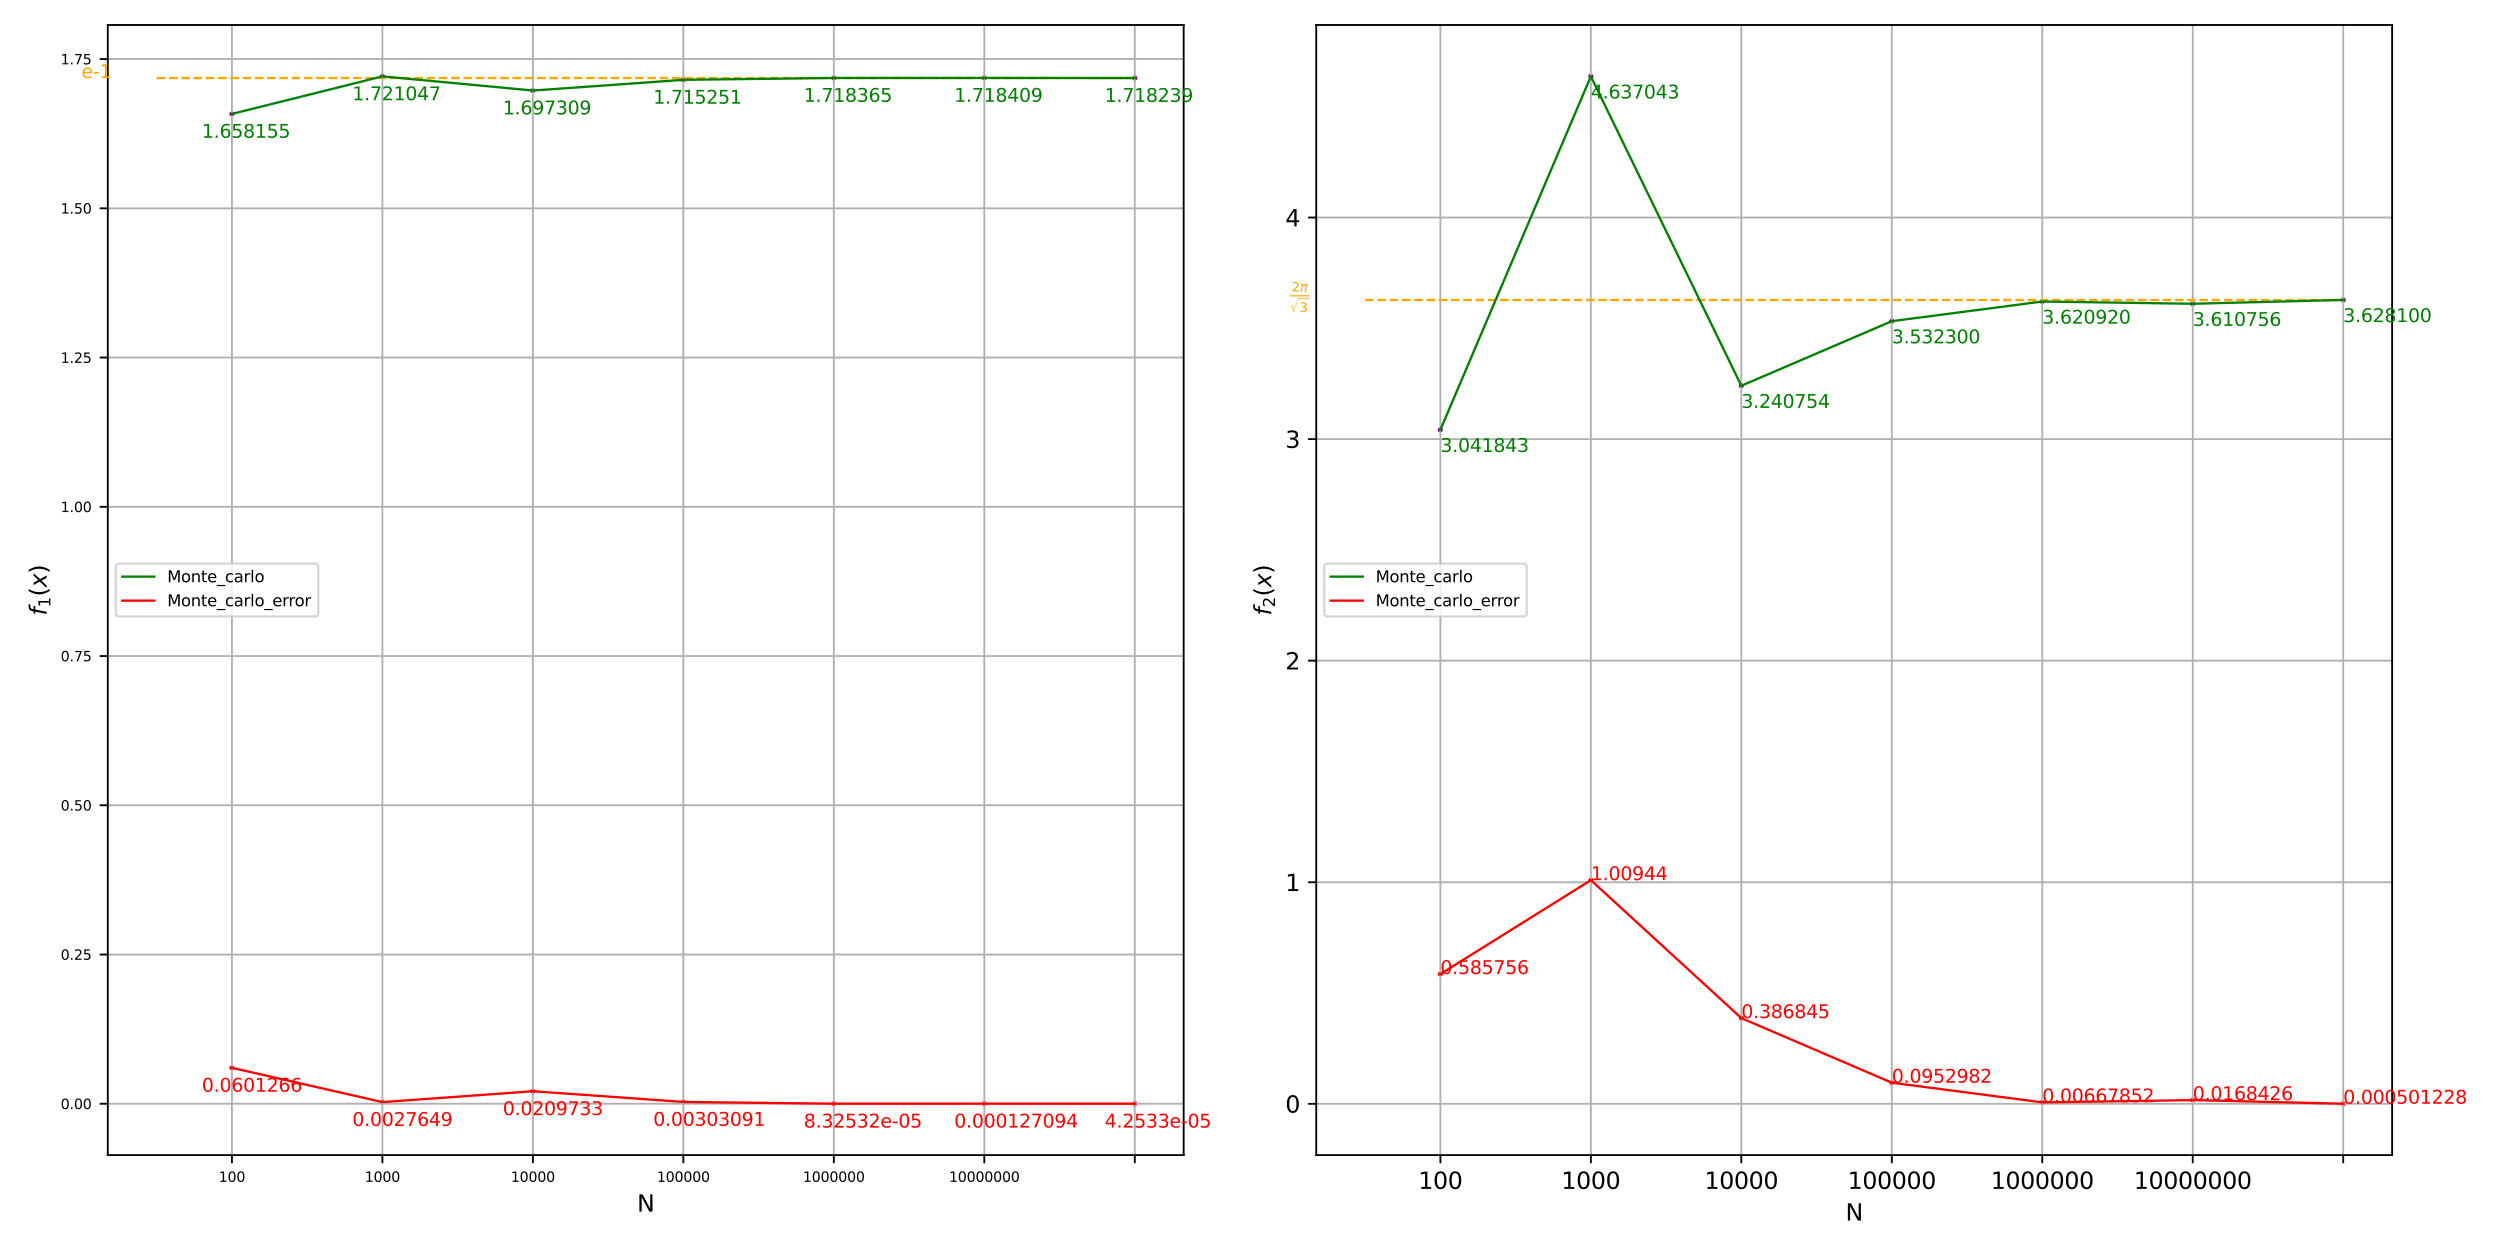 <svg xmlns="http://www.w3.org/2000/svg" xmlns:xlink="http://www.w3.org/1999/xlink" width="1440" height="720" version="1.1" viewBox="0 0 1080 540"><defs><style type="text/css">*{stroke-linecap:butt;stroke-linejoin:round}</style></defs><g id="figure_1"><g id="patch_1"><path d="M 0 540 L 1080 540 L 1080 0 L 0 0 z" style="fill:#fff"/></g><g id="axes_1"><g id="patch_2"><path d="M 46.568 499 L 511.344 499 L 511.344 10.8 L 46.568 10.8 z" style="fill:#fff"/></g><g id="PathCollection_1"><defs><path id="me168f118de" d="M 0 0.612 C 0.162 0.612 0.318 0.548 0.433 0.433 C 0.548 0.318 0.612 0.162 0.612 0 C 0.612 -0.162 0.548 -0.318 0.433 -0.433 C 0.318 -0.548 0.162 -0.612 0 -0.612 C -0.162 -0.612 -0.318 -0.548 -0.433 -0.433 C -0.548 -0.318 -0.612 -0.162 -0.612 0 C -0.612 0.162 -0.548 0.318 -0.433 0.433 C -0.318 0.548 -0.162 0.612 0 0.612 z" style="stroke:purple"/></defs><g clip-path="url(#pc56e3d706f)"><use style="fill:purple;stroke:purple" x="100.196" y="49.21" xlink:href="#me168f118de"/><use style="fill:purple;stroke:purple" x="165.2" y="32.991" xlink:href="#me168f118de"/><use style="fill:purple;stroke:purple" x="230.203" y="39.113" xlink:href="#me168f118de"/><use style="fill:purple;stroke:purple" x="295.207" y="34.486" xlink:href="#me168f118de"/><use style="fill:purple;stroke:purple" x="360.211" y="33.682" xlink:href="#me168f118de"/><use style="fill:purple;stroke:purple" x="425.215" y="33.671" xlink:href="#me168f118de"/><use style="fill:purple;stroke:purple" x="490.218" y="33.715" xlink:href="#me168f118de"/></g></g><g id="PathCollection_2"><defs><path id="m1be2f13d35" d="M 0 0.612 C 0.162 0.612 0.318 0.548 0.433 0.433 C 0.548 0.318 0.612 0.162 0.612 0 C 0.612 -0.162 0.548 -0.318 0.433 -0.433 C 0.318 -0.548 0.162 -0.612 0 -0.612 C -0.162 -0.612 -0.318 -0.548 -0.433 -0.433 C -0.548 -0.318 -0.612 -0.162 -0.612 0 C -0.612 0.162 -0.548 0.318 -0.433 0.433 C -0.318 0.548 -0.162 0.612 0 0.612 z" style="stroke:red"/></defs><g clip-path="url(#pc56e3d706f)"><use style="fill:red;stroke:red" x="100.196" y="461.314" xlink:href="#m1be2f13d35"/><use style="fill:red;stroke:red" x="165.2" y="476.107" xlink:href="#m1be2f13d35"/><use style="fill:red;stroke:red" x="230.203" y="471.411" xlink:href="#m1be2f13d35"/><use style="fill:red;stroke:red" x="295.207" y="476.038" xlink:href="#m1be2f13d35"/><use style="fill:red;stroke:red" x="360.211" y="476.799" xlink:href="#m1be2f13d35"/><use style="fill:red;stroke:red" x="425.215" y="476.787" xlink:href="#m1be2f13d35"/><use style="fill:red;stroke:red" x="490.218" y="476.809" xlink:href="#m1be2f13d35"/></g></g><g id="matplotlib.axis_1"><g id="xtick_1"><g id="line2d_1"><path d="M 100.196 499 L 100.196 10.8" clip-path="url(#pc56e3d706f)" style="fill:none;stroke:#b0b0b0;stroke-linecap:square;stroke-width:.8"/></g><g id="line2d_2"><defs><path id="m45763a3b60" d="M 0 0 L 0 3.5" style="stroke:#000;stroke-width:.8"/></defs><g><use style="stroke:#000;stroke-width:.8" x="100.196" y="499" xlink:href="#m45763a3b60"/></g></g><g id="text_1"><g transform="translate(94.47 510.559)scale(0.06 -0.06)"><defs><path id="DejaVuSans-31" d="M 794 531 L 1825 531 L 1825 4091 L 703 3866 L 703 4441 L 1819 4666 L 2450 4666 L 2450 531 L 3481 531 L 3481 0 L 794 0 L 794 531 z" transform="scale(0.016)"/><path id="DejaVuSans-30" d="M 2034 4250 Q 1547 4250 1301 3770 Q 1056 3291 1056 2328 Q 1056 1369 1301 889 Q 1547 409 2034 409 Q 2525 409 2770 889 Q 3016 1369 3016 2328 Q 3016 3291 2770 3770 Q 2525 4250 2034 4250 z M 2034 4750 Q 2819 4750 3233 4129 Q 3647 3509 3647 2328 Q 3647 1150 3233 529 Q 2819 -91 2034 -91 Q 1250 -91 836 529 Q 422 1150 422 2328 Q 422 3509 836 4129 Q 1250 4750 2034 4750 z" transform="scale(0.016)"/></defs><use xlink:href="#DejaVuSans-31"/><use x="63.623" xlink:href="#DejaVuSans-30"/><use x="127.246" xlink:href="#DejaVuSans-30"/></g></g></g><g id="xtick_2"><g id="line2d_3"><path d="M 165.2 499 L 165.2 10.8" clip-path="url(#pc56e3d706f)" style="fill:none;stroke:#b0b0b0;stroke-linecap:square;stroke-width:.8"/></g><g id="line2d_4"><g><use style="stroke:#000;stroke-width:.8" x="165.2" y="499" xlink:href="#m45763a3b60"/></g></g><g id="text_2"><g transform="translate(157.565 510.559)scale(0.06 -0.06)"><use xlink:href="#DejaVuSans-31"/><use x="63.623" xlink:href="#DejaVuSans-30"/><use x="127.246" xlink:href="#DejaVuSans-30"/><use x="190.869" xlink:href="#DejaVuSans-30"/></g></g></g><g id="xtick_3"><g id="line2d_5"><path d="M 230.203 499 L 230.203 10.8" clip-path="url(#pc56e3d706f)" style="fill:none;stroke:#b0b0b0;stroke-linecap:square;stroke-width:.8"/></g><g id="line2d_6"><g><use style="stroke:#000;stroke-width:.8" x="230.203" y="499" xlink:href="#m45763a3b60"/></g></g><g id="text_3"><g transform="translate(220.66 510.559)scale(0.06 -0.06)"><use xlink:href="#DejaVuSans-31"/><use x="63.623" xlink:href="#DejaVuSans-30"/><use x="127.246" xlink:href="#DejaVuSans-30"/><use x="190.869" xlink:href="#DejaVuSans-30"/><use x="254.492" xlink:href="#DejaVuSans-30"/></g></g></g><g id="xtick_4"><g id="line2d_7"><path d="M 295.207 499 L 295.207 10.8" clip-path="url(#pc56e3d706f)" style="fill:none;stroke:#b0b0b0;stroke-linecap:square;stroke-width:.8"/></g><g id="line2d_8"><g><use style="stroke:#000;stroke-width:.8" x="295.207" y="499" xlink:href="#m45763a3b60"/></g></g><g id="text_4"><g transform="translate(283.755 510.559)scale(0.06 -0.06)"><use xlink:href="#DejaVuSans-31"/><use x="63.623" xlink:href="#DejaVuSans-30"/><use x="127.246" xlink:href="#DejaVuSans-30"/><use x="190.869" xlink:href="#DejaVuSans-30"/><use x="254.492" xlink:href="#DejaVuSans-30"/><use x="318.115" xlink:href="#DejaVuSans-30"/></g></g></g><g id="xtick_5"><g id="line2d_9"><path d="M 360.211 499 L 360.211 10.8" clip-path="url(#pc56e3d706f)" style="fill:none;stroke:#b0b0b0;stroke-linecap:square;stroke-width:.8"/></g><g id="line2d_10"><g><use style="stroke:#000;stroke-width:.8" x="360.211" y="499" xlink:href="#m45763a3b60"/></g></g><g id="text_5"><g transform="translate(346.85 510.559)scale(0.06 -0.06)"><use xlink:href="#DejaVuSans-31"/><use x="63.623" xlink:href="#DejaVuSans-30"/><use x="127.246" xlink:href="#DejaVuSans-30"/><use x="190.869" xlink:href="#DejaVuSans-30"/><use x="254.492" xlink:href="#DejaVuSans-30"/><use x="318.115" xlink:href="#DejaVuSans-30"/><use x="381.738" xlink:href="#DejaVuSans-30"/></g></g></g><g id="xtick_6"><g id="line2d_11"><path d="M 425.215 499 L 425.215 10.8" clip-path="url(#pc56e3d706f)" style="fill:none;stroke:#b0b0b0;stroke-linecap:square;stroke-width:.8"/></g><g id="line2d_12"><g><use style="stroke:#000;stroke-width:.8" x="425.215" y="499" xlink:href="#m45763a3b60"/></g></g><g id="text_6"><g transform="translate(409.945 510.559)scale(0.06 -0.06)"><use xlink:href="#DejaVuSans-31"/><use x="63.623" xlink:href="#DejaVuSans-30"/><use x="127.246" xlink:href="#DejaVuSans-30"/><use x="190.869" xlink:href="#DejaVuSans-30"/><use x="254.492" xlink:href="#DejaVuSans-30"/><use x="318.115" xlink:href="#DejaVuSans-30"/><use x="381.738" xlink:href="#DejaVuSans-30"/><use x="445.361" xlink:href="#DejaVuSans-30"/></g></g></g><g id="xtick_7"><g id="line2d_13"><path d="M 490.218 499 L 490.218 10.8" clip-path="url(#pc56e3d706f)" style="fill:none;stroke:#b0b0b0;stroke-linecap:square;stroke-width:.8"/></g><g id="line2d_14"><g><use style="stroke:#000;stroke-width:.8" x="490.218" y="499" xlink:href="#m45763a3b60"/></g></g></g><g id="text_7"><g transform="translate(275.216 523.405)scale(0.1 -0.1)"><defs><path id="DejaVuSans-4e" d="M 628 4666 L 1478 4666 L 3547 763 L 3547 4666 L 4159 4666 L 4159 0 L 3309 0 L 1241 3903 L 1241 0 L 628 0 L 628 4666 z" transform="scale(0.016)"/></defs><use xlink:href="#DejaVuSans-4e"/></g></g></g><g id="matplotlib.axis_2"><g id="ytick_1"><g id="line2d_15"><path d="M 46.568 476.82 L 511.344 476.82" clip-path="url(#pc56e3d706f)" style="fill:none;stroke:#b0b0b0;stroke-linecap:square;stroke-width:.8"/></g><g id="line2d_16"><defs><path id="m0518402b8b" d="M 0 0 L -3.5 0" style="stroke:#000;stroke-width:.8"/></defs><g><use style="stroke:#000;stroke-width:.8" x="46.568" y="476.82" xlink:href="#m0518402b8b"/></g></g><g id="text_8"><g transform="translate(26.209 479.1)scale(0.06 -0.06)"><defs><path id="DejaVuSans-2e" d="M 684 794 L 1344 794 L 1344 0 L 684 0 L 684 794 z" transform="scale(0.016)"/></defs><use xlink:href="#DejaVuSans-30"/><use x="63.623" xlink:href="#DejaVuSans-2e"/><use x="95.41" xlink:href="#DejaVuSans-30"/><use x="159.033" xlink:href="#DejaVuSans-30"/></g></g></g><g id="ytick_2"><g id="line2d_17"><path d="M 46.568 412.349 L 511.344 412.349" clip-path="url(#pc56e3d706f)" style="fill:none;stroke:#b0b0b0;stroke-linecap:square;stroke-width:.8"/></g><g id="line2d_18"><g><use style="stroke:#000;stroke-width:.8" x="46.568" y="412.349" xlink:href="#m0518402b8b"/></g></g><g id="text_9"><g transform="translate(26.209 414.629)scale(0.06 -0.06)"><defs><path id="DejaVuSans-32" d="M 1228 531 L 3431 531 L 3431 0 L 469 0 L 469 531 Q 828 903 1448 1529 Q 2069 2156 2228 2338 Q 2531 2678 2651 2914 Q 2772 3150 2772 3378 Q 2772 3750 2511 3984 Q 2250 4219 1831 4219 Q 1534 4219 1204 4116 Q 875 4013 500 3803 L 500 4441 Q 881 4594 1212 4672 Q 1544 4750 1819 4750 Q 2544 4750 2975 4387 Q 3406 4025 3406 3419 Q 3406 3131 3298 2873 Q 3191 2616 2906 2266 Q 2828 2175 2409 1742 Q 1991 1309 1228 531 z" transform="scale(0.016)"/><path id="DejaVuSans-35" d="M 691 4666 L 3169 4666 L 3169 4134 L 1269 4134 L 1269 2991 Q 1406 3038 1543 3061 Q 1681 3084 1819 3084 Q 2600 3084 3056 2656 Q 3513 2228 3513 1497 Q 3513 744 3044 326 Q 2575 -91 1722 -91 Q 1428 -91 1123 -41 Q 819 9 494 109 L 494 744 Q 775 591 1075 516 Q 1375 441 1709 441 Q 2250 441 2565 725 Q 2881 1009 2881 1497 Q 2881 1984 2565 2268 Q 2250 2553 1709 2553 Q 1456 2553 1204 2497 Q 953 2441 691 2322 L 691 4666 z" transform="scale(0.016)"/></defs><use xlink:href="#DejaVuSans-30"/><use x="63.623" xlink:href="#DejaVuSans-2e"/><use x="95.41" xlink:href="#DejaVuSans-32"/><use x="159.033" xlink:href="#DejaVuSans-35"/></g></g></g><g id="ytick_3"><g id="line2d_19"><path d="M 46.568 347.878 L 511.344 347.878" clip-path="url(#pc56e3d706f)" style="fill:none;stroke:#b0b0b0;stroke-linecap:square;stroke-width:.8"/></g><g id="line2d_20"><g><use style="stroke:#000;stroke-width:.8" x="46.568" y="347.878" xlink:href="#m0518402b8b"/></g></g><g id="text_10"><g transform="translate(26.209 350.158)scale(0.06 -0.06)"><use xlink:href="#DejaVuSans-30"/><use x="63.623" xlink:href="#DejaVuSans-2e"/><use x="95.41" xlink:href="#DejaVuSans-35"/><use x="159.033" xlink:href="#DejaVuSans-30"/></g></g></g><g id="ytick_4"><g id="line2d_21"><path d="M 46.568 283.408 L 511.344 283.408" clip-path="url(#pc56e3d706f)" style="fill:none;stroke:#b0b0b0;stroke-linecap:square;stroke-width:.8"/></g><g id="line2d_22"><g><use style="stroke:#000;stroke-width:.8" x="46.568" y="283.408" xlink:href="#m0518402b8b"/></g></g><g id="text_11"><g transform="translate(26.209 285.687)scale(0.06 -0.06)"><defs><path id="DejaVuSans-37" d="M 525 4666 L 3525 4666 L 3525 4397 L 1831 0 L 1172 0 L 2766 4134 L 525 4134 L 525 4666 z" transform="scale(0.016)"/></defs><use xlink:href="#DejaVuSans-30"/><use x="63.623" xlink:href="#DejaVuSans-2e"/><use x="95.41" xlink:href="#DejaVuSans-37"/><use x="159.033" xlink:href="#DejaVuSans-35"/></g></g></g><g id="ytick_5"><g id="line2d_23"><path d="M 46.568 218.937 L 511.344 218.937" clip-path="url(#pc56e3d706f)" style="fill:none;stroke:#b0b0b0;stroke-linecap:square;stroke-width:.8"/></g><g id="line2d_24"><g><use style="stroke:#000;stroke-width:.8" x="46.568" y="218.937" xlink:href="#m0518402b8b"/></g></g><g id="text_12"><g transform="translate(26.209 221.216)scale(0.06 -0.06)"><use xlink:href="#DejaVuSans-31"/><use x="63.623" xlink:href="#DejaVuSans-2e"/><use x="95.41" xlink:href="#DejaVuSans-30"/><use x="159.033" xlink:href="#DejaVuSans-30"/></g></g></g><g id="ytick_6"><g id="line2d_25"><path d="M 46.568 154.466 L 511.344 154.466" clip-path="url(#pc56e3d706f)" style="fill:none;stroke:#b0b0b0;stroke-linecap:square;stroke-width:.8"/></g><g id="line2d_26"><g><use style="stroke:#000;stroke-width:.8" x="46.568" y="154.466" xlink:href="#m0518402b8b"/></g></g><g id="text_13"><g transform="translate(26.209 156.746)scale(0.06 -0.06)"><use xlink:href="#DejaVuSans-31"/><use x="63.623" xlink:href="#DejaVuSans-2e"/><use x="95.41" xlink:href="#DejaVuSans-32"/><use x="159.033" xlink:href="#DejaVuSans-35"/></g></g></g><g id="ytick_7"><g id="line2d_27"><path d="M 46.568 89.995 L 511.344 89.995" clip-path="url(#pc56e3d706f)" style="fill:none;stroke:#b0b0b0;stroke-linecap:square;stroke-width:.8"/></g><g id="line2d_28"><g><use style="stroke:#000;stroke-width:.8" x="46.568" y="89.995" xlink:href="#m0518402b8b"/></g></g><g id="text_14"><g transform="translate(26.209 92.275)scale(0.06 -0.06)"><use xlink:href="#DejaVuSans-31"/><use x="63.623" xlink:href="#DejaVuSans-2e"/><use x="95.41" xlink:href="#DejaVuSans-35"/><use x="159.033" xlink:href="#DejaVuSans-30"/></g></g></g><g id="ytick_8"><g id="line2d_29"><path d="M 46.568 25.524 L 511.344 25.524" clip-path="url(#pc56e3d706f)" style="fill:none;stroke:#b0b0b0;stroke-linecap:square;stroke-width:.8"/></g><g id="line2d_30"><g><use style="stroke:#000;stroke-width:.8" x="46.568" y="25.524" xlink:href="#m0518402b8b"/></g></g><g id="text_15"><g transform="translate(26.209 27.804)scale(0.06 -0.06)"><use xlink:href="#DejaVuSans-31"/><use x="63.623" xlink:href="#DejaVuSans-2e"/><use x="95.41" xlink:href="#DejaVuSans-37"/><use x="159.033" xlink:href="#DejaVuSans-35"/></g></g></g><g id="text_16"><g transform="translate(20.129 265.9)rotate(-90)scale(0.1 -0.1)"><defs><path id="DejaVuSans-Oblique-66" d="M 3059 4863 L 2969 4384 L 2419 4384 Q 2106 4384 1964 4261 Q 1822 4138 1753 3809 L 1691 3500 L 2638 3500 L 2553 3053 L 1606 3053 L 1013 0 L 434 0 L 1031 3053 L 481 3053 L 563 3500 L 1113 3500 L 1159 3744 Q 1278 4363 1576 4613 Q 1875 4863 2516 4863 L 3059 4863 z" transform="scale(0.016)"/><path id="DejaVuSans-28" d="M 1984 4856 Q 1566 4138 1362 3434 Q 1159 2731 1159 2009 Q 1159 1288 1364 580 Q 1569 -128 1984 -844 L 1484 -844 Q 1016 -109 783 600 Q 550 1309 550 2009 Q 550 2706 781 3412 Q 1013 4119 1484 4856 L 1984 4856 z" transform="scale(0.016)"/><path id="DejaVuSans-Oblique-78" d="M 3841 3500 L 2234 1784 L 3219 0 L 2559 0 L 1819 1388 L 531 0 L -166 0 L 1556 1844 L 641 3500 L 1300 3500 L 1972 2234 L 3144 3500 L 3841 3500 z" transform="scale(0.016)"/><path id="DejaVuSans-29" d="M 513 4856 L 1013 4856 Q 1481 4119 1714 3412 Q 1947 2706 1947 2009 Q 1947 1309 1714 600 Q 1481 -109 1013 -844 L 513 -844 Q 928 -128 1133 580 Q 1338 1288 1338 2009 Q 1338 2731 1133 3434 Q 928 4138 513 4856 z" transform="scale(0.016)"/></defs><use transform="translate(0 0.016)" xlink:href="#DejaVuSans-Oblique-66"/><use transform="translate(35.205 -16.391)scale(0.7)" xlink:href="#DejaVuSans-31"/><use transform="translate(82.476 0.016)" xlink:href="#DejaVuSans-28"/><use transform="translate(121.489 0.016)" xlink:href="#DejaVuSans-Oblique-78"/><use transform="translate(180.669 0.016)" xlink:href="#DejaVuSans-29"/></g></g></g><g id="LineCollection_1"><path d="M 67.694 33.704 L 490.218 33.704" clip-path="url(#pc56e3d706f)" style="fill:none;stroke:orange;stroke-dasharray:3.7,1.6;stroke-dashoffset:0"/></g><g id="line2d_31"><path d="M 100.196 49.21 L 165.2 32.991 L 230.203 39.113 L 295.207 34.486 L 360.211 33.682 L 425.215 33.671 L 490.218 33.715" clip-path="url(#pc56e3d706f)" style="fill:none;stroke:green;stroke-linecap:square"/></g><g id="line2d_32"><path d="M 100.196 461.314 L 165.2 476.107 L 230.203 471.411 L 295.207 476.038 L 360.211 476.799 L 425.215 476.787 L 490.218 476.809" clip-path="url(#pc56e3d706f)" style="fill:none;stroke:red;stroke-linecap:square"/></g><g id="patch_3"><path d="M 46.568 499 L 46.568 10.8" style="fill:none;stroke:#000;stroke-linecap:square;stroke-linejoin:miter;stroke-width:.8"/></g><g id="patch_4"><path d="M 511.344 499 L 511.344 10.8" style="fill:none;stroke:#000;stroke-linecap:square;stroke-linejoin:miter;stroke-width:.8"/></g><g id="patch_5"><path d="M 46.568 499 L 511.344 499" style="fill:none;stroke:#000;stroke-linecap:square;stroke-linejoin:miter;stroke-width:.8"/></g><g id="patch_6"><path d="M 46.568 10.8 L 511.344 10.8" style="fill:none;stroke:#000;stroke-linecap:square;stroke-linejoin:miter;stroke-width:.8"/></g><g id="text_17"><g style="fill:orange" transform="translate(35.192 33.704)scale(0.08 -0.08)"><defs><path id="DejaVuSans-65" d="M 3597 1894 L 3597 1613 L 953 1613 Q 991 1019 1311 708 Q 1631 397 2203 397 Q 2534 397 2845 478 Q 3156 559 3463 722 L 3463 178 Q 3153 47 2828 -22 Q 2503 -91 2169 -91 Q 1331 -91 842 396 Q 353 884 353 1716 Q 353 2575 817 3079 Q 1281 3584 2069 3584 Q 2775 3584 3186 3129 Q 3597 2675 3597 1894 z M 3022 2063 Q 3016 2534 2758 2815 Q 2500 3097 2075 3097 Q 1594 3097 1305 2825 Q 1016 2553 972 2059 L 3022 2063 z" transform="scale(0.016)"/><path id="DejaVuSans-2d" d="M 313 2009 L 1997 2009 L 1997 1497 L 313 1497 L 313 2009 z" transform="scale(0.016)"/></defs><use xlink:href="#DejaVuSans-65"/><use x="61.523" xlink:href="#DejaVuSans-2d"/><use x="97.607" xlink:href="#DejaVuSans-31"/></g></g><g id="text_18"><g style="fill:green" transform="translate(87.195 59.525)scale(0.08 -0.08)"><defs><path id="DejaVuSans-36" d="M 2113 2584 Q 1688 2584 1439 2293 Q 1191 2003 1191 1497 Q 1191 994 1439 701 Q 1688 409 2113 409 Q 2538 409 2786 701 Q 3034 994 3034 1497 Q 3034 2003 2786 2293 Q 2538 2584 2113 2584 z M 3366 4563 L 3366 3988 Q 3128 4100 2886 4159 Q 2644 4219 2406 4219 Q 1781 4219 1451 3797 Q 1122 3375 1075 2522 Q 1259 2794 1537 2939 Q 1816 3084 2150 3084 Q 2853 3084 3261 2657 Q 3669 2231 3669 1497 Q 3669 778 3244 343 Q 2819 -91 2113 -91 Q 1303 -91 875 529 Q 447 1150 447 2328 Q 447 3434 972 4092 Q 1497 4750 2381 4750 Q 2619 4750 2861 4703 Q 3103 4656 3366 4563 z" transform="scale(0.016)"/><path id="DejaVuSans-38" d="M 2034 2216 Q 1584 2216 1326 1975 Q 1069 1734 1069 1313 Q 1069 891 1326 650 Q 1584 409 2034 409 Q 2484 409 2743 651 Q 3003 894 3003 1313 Q 3003 1734 2745 1975 Q 2488 2216 2034 2216 z M 1403 2484 Q 997 2584 770 2862 Q 544 3141 544 3541 Q 544 4100 942 4425 Q 1341 4750 2034 4750 Q 2731 4750 3128 4425 Q 3525 4100 3525 3541 Q 3525 3141 3298 2862 Q 3072 2584 2669 2484 Q 3125 2378 3379 2068 Q 3634 1759 3634 1313 Q 3634 634 3220 271 Q 2806 -91 2034 -91 Q 1263 -91 848 271 Q 434 634 434 1313 Q 434 1759 690 2068 Q 947 2378 1403 2484 z M 1172 3481 Q 1172 3119 1398 2916 Q 1625 2713 2034 2713 Q 2441 2713 2670 2916 Q 2900 3119 2900 3481 Q 2900 3844 2670 4047 Q 2441 4250 2034 4250 Q 1625 4250 1398 4047 Q 1172 3844 1172 3481 z" transform="scale(0.016)"/></defs><use xlink:href="#DejaVuSans-31"/><use x="63.623" xlink:href="#DejaVuSans-2e"/><use x="95.41" xlink:href="#DejaVuSans-36"/><use x="159.033" xlink:href="#DejaVuSans-35"/><use x="222.656" xlink:href="#DejaVuSans-38"/><use x="286.279" xlink:href="#DejaVuSans-31"/><use x="349.902" xlink:href="#DejaVuSans-35"/><use x="413.525" xlink:href="#DejaVuSans-35"/></g></g><g id="text_19"><g style="fill:red" transform="translate(87.195 471.63)scale(0.08 -0.08)"><use xlink:href="#DejaVuSans-30"/><use x="63.623" xlink:href="#DejaVuSans-2e"/><use x="95.41" xlink:href="#DejaVuSans-30"/><use x="159.033" xlink:href="#DejaVuSans-36"/><use x="222.656" xlink:href="#DejaVuSans-30"/><use x="286.279" xlink:href="#DejaVuSans-31"/><use x="349.902" xlink:href="#DejaVuSans-32"/><use x="413.525" xlink:href="#DejaVuSans-36"/><use x="477.148" xlink:href="#DejaVuSans-36"/></g></g><g id="text_20"><g style="fill:green" transform="translate(152.199 43.306)scale(0.08 -0.08)"><defs><path id="DejaVuSans-34" d="M 2419 4116 L 825 1625 L 2419 1625 L 2419 4116 z M 2253 4666 L 3047 4666 L 3047 1625 L 3713 1625 L 3713 1100 L 3047 1100 L 3047 0 L 2419 0 L 2419 1100 L 313 1100 L 313 1709 L 2253 4666 z" transform="scale(0.016)"/></defs><use xlink:href="#DejaVuSans-31"/><use x="63.623" xlink:href="#DejaVuSans-2e"/><use x="95.41" xlink:href="#DejaVuSans-37"/><use x="159.033" xlink:href="#DejaVuSans-32"/><use x="222.656" xlink:href="#DejaVuSans-31"/><use x="286.279" xlink:href="#DejaVuSans-30"/><use x="349.902" xlink:href="#DejaVuSans-34"/><use x="413.525" xlink:href="#DejaVuSans-37"/></g></g><g id="text_21"><g style="fill:red" transform="translate(152.199 486.422)scale(0.08 -0.08)"><defs><path id="DejaVuSans-39" d="M 703 97 L 703 672 Q 941 559 1184 500 Q 1428 441 1663 441 Q 2288 441 2617 861 Q 2947 1281 2994 2138 Q 2813 1869 2534 1725 Q 2256 1581 1919 1581 Q 1219 1581 811 2004 Q 403 2428 403 3163 Q 403 3881 828 4315 Q 1253 4750 1959 4750 Q 2769 4750 3195 4129 Q 3622 3509 3622 2328 Q 3622 1225 3098 567 Q 2575 -91 1691 -91 Q 1453 -91 1209 -44 Q 966 3 703 97 z M 1959 2075 Q 2384 2075 2632 2365 Q 2881 2656 2881 3163 Q 2881 3666 2632 3958 Q 2384 4250 1959 4250 Q 1534 4250 1286 3958 Q 1038 3666 1038 3163 Q 1038 2656 1286 2365 Q 1534 2075 1959 2075 z" transform="scale(0.016)"/></defs><use xlink:href="#DejaVuSans-30"/><use x="63.623" xlink:href="#DejaVuSans-2e"/><use x="95.41" xlink:href="#DejaVuSans-30"/><use x="159.033" xlink:href="#DejaVuSans-30"/><use x="222.656" xlink:href="#DejaVuSans-32"/><use x="286.279" xlink:href="#DejaVuSans-37"/><use x="349.902" xlink:href="#DejaVuSans-36"/><use x="413.525" xlink:href="#DejaVuSans-34"/><use x="477.148" xlink:href="#DejaVuSans-39"/></g></g><g id="text_22"><g style="fill:green" transform="translate(217.203 49.428)scale(0.08 -0.08)"><defs><path id="DejaVuSans-33" d="M 2597 2516 Q 3050 2419 3304 2112 Q 3559 1806 3559 1356 Q 3559 666 3084 287 Q 2609 -91 1734 -91 Q 1441 -91 1130 -33 Q 819 25 488 141 L 488 750 Q 750 597 1062 519 Q 1375 441 1716 441 Q 2309 441 2620 675 Q 2931 909 2931 1356 Q 2931 1769 2642 2001 Q 2353 2234 1838 2234 L 1294 2234 L 1294 2753 L 1863 2753 Q 2328 2753 2575 2939 Q 2822 3125 2822 3475 Q 2822 3834 2567 4026 Q 2313 4219 1838 4219 Q 1578 4219 1281 4162 Q 984 4106 628 3988 L 628 4550 Q 988 4650 1302 4700 Q 1616 4750 1894 4750 Q 2613 4750 3031 4423 Q 3450 4097 3450 3541 Q 3450 3153 3228 2886 Q 3006 2619 2597 2516 z" transform="scale(0.016)"/></defs><use xlink:href="#DejaVuSans-31"/><use x="63.623" xlink:href="#DejaVuSans-2e"/><use x="95.41" xlink:href="#DejaVuSans-36"/><use x="159.033" xlink:href="#DejaVuSans-39"/><use x="222.656" xlink:href="#DejaVuSans-37"/><use x="286.279" xlink:href="#DejaVuSans-33"/><use x="349.902" xlink:href="#DejaVuSans-30"/><use x="413.525" xlink:href="#DejaVuSans-39"/></g></g><g id="text_23"><g style="fill:red" transform="translate(217.203 481.727)scale(0.08 -0.08)"><use xlink:href="#DejaVuSans-30"/><use x="63.623" xlink:href="#DejaVuSans-2e"/><use x="95.41" xlink:href="#DejaVuSans-30"/><use x="159.033" xlink:href="#DejaVuSans-32"/><use x="222.656" xlink:href="#DejaVuSans-30"/><use x="286.279" xlink:href="#DejaVuSans-39"/><use x="349.902" xlink:href="#DejaVuSans-37"/><use x="413.525" xlink:href="#DejaVuSans-33"/><use x="477.148" xlink:href="#DejaVuSans-33"/></g></g><g id="text_24"><g style="fill:green" transform="translate(282.206 44.801)scale(0.08 -0.08)"><use xlink:href="#DejaVuSans-31"/><use x="63.623" xlink:href="#DejaVuSans-2e"/><use x="95.41" xlink:href="#DejaVuSans-37"/><use x="159.033" xlink:href="#DejaVuSans-31"/><use x="222.656" xlink:href="#DejaVuSans-35"/><use x="286.279" xlink:href="#DejaVuSans-32"/><use x="349.902" xlink:href="#DejaVuSans-35"/><use x="413.525" xlink:href="#DejaVuSans-31"/></g></g><g id="text_25"><g style="fill:red" transform="translate(282.206 486.354)scale(0.08 -0.08)"><use xlink:href="#DejaVuSans-30"/><use x="63.623" xlink:href="#DejaVuSans-2e"/><use x="95.41" xlink:href="#DejaVuSans-30"/><use x="159.033" xlink:href="#DejaVuSans-30"/><use x="222.656" xlink:href="#DejaVuSans-33"/><use x="286.279" xlink:href="#DejaVuSans-30"/><use x="349.902" xlink:href="#DejaVuSans-33"/><use x="413.525" xlink:href="#DejaVuSans-30"/><use x="477.148" xlink:href="#DejaVuSans-39"/><use x="540.771" xlink:href="#DejaVuSans-31"/></g></g><g id="text_26"><g style="fill:green" transform="translate(347.21 43.998)scale(0.08 -0.08)"><use xlink:href="#DejaVuSans-31"/><use x="63.623" xlink:href="#DejaVuSans-2e"/><use x="95.41" xlink:href="#DejaVuSans-37"/><use x="159.033" xlink:href="#DejaVuSans-31"/><use x="222.656" xlink:href="#DejaVuSans-38"/><use x="286.279" xlink:href="#DejaVuSans-33"/><use x="349.902" xlink:href="#DejaVuSans-36"/><use x="413.525" xlink:href="#DejaVuSans-35"/></g></g><g id="text_27"><g style="fill:red" transform="translate(347.21 487.114)scale(0.08 -0.08)"><use xlink:href="#DejaVuSans-38"/><use x="63.623" xlink:href="#DejaVuSans-2e"/><use x="95.41" xlink:href="#DejaVuSans-33"/><use x="159.033" xlink:href="#DejaVuSans-32"/><use x="222.656" xlink:href="#DejaVuSans-35"/><use x="286.279" xlink:href="#DejaVuSans-33"/><use x="349.902" xlink:href="#DejaVuSans-32"/><use x="413.525" xlink:href="#DejaVuSans-65"/><use x="475.049" xlink:href="#DejaVuSans-2d"/><use x="511.133" xlink:href="#DejaVuSans-30"/><use x="574.756" xlink:href="#DejaVuSans-35"/></g></g><g id="text_28"><g style="fill:green" transform="translate(412.214 43.986)scale(0.08 -0.08)"><use xlink:href="#DejaVuSans-31"/><use x="63.623" xlink:href="#DejaVuSans-2e"/><use x="95.41" xlink:href="#DejaVuSans-37"/><use x="159.033" xlink:href="#DejaVuSans-31"/><use x="222.656" xlink:href="#DejaVuSans-38"/><use x="286.279" xlink:href="#DejaVuSans-34"/><use x="349.902" xlink:href="#DejaVuSans-30"/><use x="413.525" xlink:href="#DejaVuSans-39"/></g></g><g id="text_29"><g style="fill:red" transform="translate(412.214 487.103)scale(0.08 -0.08)"><use xlink:href="#DejaVuSans-30"/><use x="63.623" xlink:href="#DejaVuSans-2e"/><use x="95.41" xlink:href="#DejaVuSans-30"/><use x="159.033" xlink:href="#DejaVuSans-30"/><use x="222.656" xlink:href="#DejaVuSans-30"/><use x="286.279" xlink:href="#DejaVuSans-31"/><use x="349.902" xlink:href="#DejaVuSans-32"/><use x="413.525" xlink:href="#DejaVuSans-37"/><use x="477.148" xlink:href="#DejaVuSans-30"/><use x="540.771" xlink:href="#DejaVuSans-39"/><use x="604.395" xlink:href="#DejaVuSans-34"/></g></g><g id="text_30"><g style="fill:green" transform="translate(477.217 44.03)scale(0.08 -0.08)"><use xlink:href="#DejaVuSans-31"/><use x="63.623" xlink:href="#DejaVuSans-2e"/><use x="95.41" xlink:href="#DejaVuSans-37"/><use x="159.033" xlink:href="#DejaVuSans-31"/><use x="222.656" xlink:href="#DejaVuSans-38"/><use x="286.279" xlink:href="#DejaVuSans-32"/><use x="349.902" xlink:href="#DejaVuSans-33"/><use x="413.525" xlink:href="#DejaVuSans-39"/></g></g><g id="text_31"><g style="fill:red" transform="translate(477.217 487.124)scale(0.08 -0.08)"><use xlink:href="#DejaVuSans-34"/><use x="63.623" xlink:href="#DejaVuSans-2e"/><use x="95.41" xlink:href="#DejaVuSans-32"/><use x="159.033" xlink:href="#DejaVuSans-35"/><use x="222.656" xlink:href="#DejaVuSans-33"/><use x="286.279" xlink:href="#DejaVuSans-33"/><use x="349.902" xlink:href="#DejaVuSans-65"/><use x="411.426" xlink:href="#DejaVuSans-2d"/><use x="447.51" xlink:href="#DejaVuSans-30"/><use x="511.133" xlink:href="#DejaVuSans-35"/></g></g><g id="legend_1"><g id="patch_7"><path d="M 51.426 266.321 L 136.092 266.321 Q 137.48 266.321 137.48 264.933 L 137.48 244.867 Q 137.48 243.479 136.092 243.479 L 51.426 243.479 Q 50.038 243.479 50.038 244.867 L 50.038 264.933 Q 50.038 266.321 51.426 266.321 z" style="fill:#fff;opacity:.8;stroke:#ccc;stroke-linejoin:miter"/></g><g id="line2d_33"><path d="M 52.814 249.1 L 66.694 249.1" style="fill:none;stroke:green;stroke-linecap:square"/></g><g id="text_32"><g transform="translate(72.246 251.529)scale(0.069 -0.069)"><defs><path id="DejaVuSans-4d" d="M 628 4666 L 1569 4666 L 2759 1491 L 3956 4666 L 4897 4666 L 4897 0 L 4281 0 L 4281 4097 L 3078 897 L 2444 897 L 1241 4097 L 1241 0 L 628 0 L 628 4666 z" transform="scale(0.016)"/><path id="DejaVuSans-6f" d="M 1959 3097 Q 1497 3097 1228 2736 Q 959 2375 959 1747 Q 959 1119 1226 758 Q 1494 397 1959 397 Q 2419 397 2687 759 Q 2956 1122 2956 1747 Q 2956 2369 2687 2733 Q 2419 3097 1959 3097 z M 1959 3584 Q 2709 3584 3137 3096 Q 3566 2609 3566 1747 Q 3566 888 3137 398 Q 2709 -91 1959 -91 Q 1206 -91 779 398 Q 353 888 353 1747 Q 353 2609 779 3096 Q 1206 3584 1959 3584 z" transform="scale(0.016)"/><path id="DejaVuSans-6e" d="M 3513 2113 L 3513 0 L 2938 0 L 2938 2094 Q 2938 2591 2744 2837 Q 2550 3084 2163 3084 Q 1697 3084 1428 2787 Q 1159 2491 1159 1978 L 1159 0 L 581 0 L 581 3500 L 1159 3500 L 1159 2956 Q 1366 3272 1645 3428 Q 1925 3584 2291 3584 Q 2894 3584 3203 3211 Q 3513 2838 3513 2113 z" transform="scale(0.016)"/><path id="DejaVuSans-74" d="M 1172 4494 L 1172 3500 L 2356 3500 L 2356 3053 L 1172 3053 L 1172 1153 Q 1172 725 1289 603 Q 1406 481 1766 481 L 2356 481 L 2356 0 L 1766 0 Q 1100 0 847 248 Q 594 497 594 1153 L 594 3053 L 172 3053 L 172 3500 L 594 3500 L 594 4494 L 1172 4494 z" transform="scale(0.016)"/><path id="DejaVuSans-5f" d="M 3263 -1063 L 3263 -1509 L -63 -1509 L -63 -1063 L 3263 -1063 z" transform="scale(0.016)"/><path id="DejaVuSans-63" d="M 3122 3366 L 3122 2828 Q 2878 2963 2633 3030 Q 2388 3097 2138 3097 Q 1578 3097 1268 2742 Q 959 2388 959 1747 Q 959 1106 1268 751 Q 1578 397 2138 397 Q 2388 397 2633 464 Q 2878 531 3122 666 L 3122 134 Q 2881 22 2623 -34 Q 2366 -91 2075 -91 Q 1284 -91 818 406 Q 353 903 353 1747 Q 353 2603 823 3093 Q 1294 3584 2113 3584 Q 2378 3584 2631 3529 Q 2884 3475 3122 3366 z" transform="scale(0.016)"/><path id="DejaVuSans-61" d="M 2194 1759 Q 1497 1759 1228 1600 Q 959 1441 959 1056 Q 959 750 1161 570 Q 1363 391 1709 391 Q 2188 391 2477 730 Q 2766 1069 2766 1631 L 2766 1759 L 2194 1759 z M 3341 1997 L 3341 0 L 2766 0 L 2766 531 Q 2569 213 2275 61 Q 1981 -91 1556 -91 Q 1019 -91 701 211 Q 384 513 384 1019 Q 384 1609 779 1909 Q 1175 2209 1959 2209 L 2766 2209 L 2766 2266 Q 2766 2663 2505 2880 Q 2244 3097 1772 3097 Q 1472 3097 1187 3025 Q 903 2953 641 2809 L 641 3341 Q 956 3463 1253 3523 Q 1550 3584 1831 3584 Q 2591 3584 2966 3190 Q 3341 2797 3341 1997 z" transform="scale(0.016)"/><path id="DejaVuSans-72" d="M 2631 2963 Q 2534 3019 2420 3045 Q 2306 3072 2169 3072 Q 1681 3072 1420 2755 Q 1159 2438 1159 1844 L 1159 0 L 581 0 L 581 3500 L 1159 3500 L 1159 2956 Q 1341 3275 1631 3429 Q 1922 3584 2338 3584 Q 2397 3584 2469 3576 Q 2541 3569 2628 3553 L 2631 2963 z" transform="scale(0.016)"/><path id="DejaVuSans-6c" d="M 603 4863 L 1178 4863 L 1178 0 L 603 0 L 603 4863 z" transform="scale(0.016)"/></defs><use xlink:href="#DejaVuSans-4d"/><use x="86.279" xlink:href="#DejaVuSans-6f"/><use x="147.461" xlink:href="#DejaVuSans-6e"/><use x="210.84" xlink:href="#DejaVuSans-74"/><use x="250.049" xlink:href="#DejaVuSans-65"/><use x="311.572" xlink:href="#DejaVuSans-5f"/><use x="361.572" xlink:href="#DejaVuSans-63"/><use x="416.553" xlink:href="#DejaVuSans-61"/><use x="477.832" xlink:href="#DejaVuSans-72"/><use x="518.945" xlink:href="#DejaVuSans-6c"/><use x="546.729" xlink:href="#DejaVuSans-6f"/></g></g><g id="line2d_35"><path d="M 52.814 259.479 L 66.694 259.479" style="fill:none;stroke:red;stroke-linecap:square"/></g><g id="text_33"><g transform="translate(72.246 261.908)scale(0.069 -0.069)"><use xlink:href="#DejaVuSans-4d"/><use x="86.279" xlink:href="#DejaVuSans-6f"/><use x="147.461" xlink:href="#DejaVuSans-6e"/><use x="210.84" xlink:href="#DejaVuSans-74"/><use x="250.049" xlink:href="#DejaVuSans-65"/><use x="311.572" xlink:href="#DejaVuSans-5f"/><use x="361.572" xlink:href="#DejaVuSans-63"/><use x="416.553" xlink:href="#DejaVuSans-61"/><use x="477.832" xlink:href="#DejaVuSans-72"/><use x="518.945" xlink:href="#DejaVuSans-6c"/><use x="546.729" xlink:href="#DejaVuSans-6f"/><use x="607.91" xlink:href="#DejaVuSans-5f"/><use x="657.91" xlink:href="#DejaVuSans-65"/><use x="719.434" xlink:href="#DejaVuSans-72"/><use x="758.797" xlink:href="#DejaVuSans-72"/><use x="797.66" xlink:href="#DejaVuSans-6f"/><use x="858.842" xlink:href="#DejaVuSans-72"/></g></g></g></g><g id="axes_2"><g id="patch_8"><path d="M 568.617 499 L 1033.393 499 L 1033.393 10.8 L 568.617 10.8 z" style="fill:#fff"/></g><g id="PathCollection_3"><g clip-path="url(#pd30f1c4733)"><use style="fill:purple;stroke:purple" x="622.245" y="185.686" xlink:href="#me168f118de"/><use style="fill:purple;stroke:purple" x="687.249" y="32.991" xlink:href="#me168f118de"/><use style="fill:purple;stroke:purple" x="752.252" y="166.646" xlink:href="#me168f118de"/><use style="fill:purple;stroke:purple" x="817.256" y="138.739" xlink:href="#me168f118de"/><use style="fill:purple;stroke:purple" x="882.26" y="130.256" xlink:href="#me168f118de"/><use style="fill:purple;stroke:purple" x="947.263" y="131.229" xlink:href="#me168f118de"/><use style="fill:purple;stroke:purple" x="1012.267" y="129.569" xlink:href="#me168f118de"/></g></g><g id="PathCollection_4"><g clip-path="url(#pd30f1c4733)"><use style="fill:red;stroke:red" x="622.245" y="420.787" xlink:href="#m1be2f13d35"/><use style="fill:red;stroke:red" x="687.249" y="380.231" xlink:href="#m1be2f13d35"/><use style="fill:red;stroke:red" x="752.252" y="439.828" xlink:href="#m1be2f13d35"/><use style="fill:red;stroke:red" x="817.256" y="467.735" xlink:href="#m1be2f13d35"/><use style="fill:red;stroke:red" x="882.26" y="476.218" xlink:href="#m1be2f13d35"/><use style="fill:red;stroke:red" x="947.263" y="475.245" xlink:href="#m1be2f13d35"/><use style="fill:red;stroke:red" x="1012.267" y="476.809" xlink:href="#m1be2f13d35"/></g></g><g id="matplotlib.axis_3"><g id="xtick_8"><g id="line2d_37"><path d="M 622.245 499 L 622.245 10.8" clip-path="url(#pd30f1c4733)" style="fill:none;stroke:#b0b0b0;stroke-linecap:square;stroke-width:.8"/></g><g id="line2d_38"><g><use style="stroke:#000;stroke-width:.8" x="622.245" y="499" xlink:href="#m45763a3b60"/></g></g><g id="text_34"><g transform="translate(612.701 513.598)scale(0.1 -0.1)"><use xlink:href="#DejaVuSans-31"/><use x="63.623" xlink:href="#DejaVuSans-30"/><use x="127.246" xlink:href="#DejaVuSans-30"/></g></g></g><g id="xtick_9"><g id="line2d_39"><path d="M 687.249 499 L 687.249 10.8" clip-path="url(#pd30f1c4733)" style="fill:none;stroke:#b0b0b0;stroke-linecap:square;stroke-width:.8"/></g><g id="line2d_40"><g><use style="stroke:#000;stroke-width:.8" x="687.249" y="499" xlink:href="#m45763a3b60"/></g></g><g id="text_35"><g transform="translate(674.524 513.598)scale(0.1 -0.1)"><use xlink:href="#DejaVuSans-31"/><use x="63.623" xlink:href="#DejaVuSans-30"/><use x="127.246" xlink:href="#DejaVuSans-30"/><use x="190.869" xlink:href="#DejaVuSans-30"/></g></g></g><g id="xtick_10"><g id="line2d_41"><path d="M 752.252 499 L 752.252 10.8" clip-path="url(#pd30f1c4733)" style="fill:none;stroke:#b0b0b0;stroke-linecap:square;stroke-width:.8"/></g><g id="line2d_42"><g><use style="stroke:#000;stroke-width:.8" x="752.252" y="499" xlink:href="#m45763a3b60"/></g></g><g id="text_36"><g transform="translate(736.346 513.598)scale(0.1 -0.1)"><use xlink:href="#DejaVuSans-31"/><use x="63.623" xlink:href="#DejaVuSans-30"/><use x="127.246" xlink:href="#DejaVuSans-30"/><use x="190.869" xlink:href="#DejaVuSans-30"/><use x="254.492" xlink:href="#DejaVuSans-30"/></g></g></g><g id="xtick_11"><g id="line2d_43"><path d="M 817.256 499 L 817.256 10.8" clip-path="url(#pd30f1c4733)" style="fill:none;stroke:#b0b0b0;stroke-linecap:square;stroke-width:.8"/></g><g id="line2d_44"><g><use style="stroke:#000;stroke-width:.8" x="817.256" y="499" xlink:href="#m45763a3b60"/></g></g><g id="text_37"><g transform="translate(798.169 513.598)scale(0.1 -0.1)"><use xlink:href="#DejaVuSans-31"/><use x="63.623" xlink:href="#DejaVuSans-30"/><use x="127.246" xlink:href="#DejaVuSans-30"/><use x="190.869" xlink:href="#DejaVuSans-30"/><use x="254.492" xlink:href="#DejaVuSans-30"/><use x="318.115" xlink:href="#DejaVuSans-30"/></g></g></g><g id="xtick_12"><g id="line2d_45"><path d="M 882.26 499 L 882.26 10.8" clip-path="url(#pd30f1c4733)" style="fill:none;stroke:#b0b0b0;stroke-linecap:square;stroke-width:.8"/></g><g id="line2d_46"><g><use style="stroke:#000;stroke-width:.8" x="882.26" y="499" xlink:href="#m45763a3b60"/></g></g><g id="text_38"><g transform="translate(859.991 513.598)scale(0.1 -0.1)"><use xlink:href="#DejaVuSans-31"/><use x="63.623" xlink:href="#DejaVuSans-30"/><use x="127.246" xlink:href="#DejaVuSans-30"/><use x="190.869" xlink:href="#DejaVuSans-30"/><use x="254.492" xlink:href="#DejaVuSans-30"/><use x="318.115" xlink:href="#DejaVuSans-30"/><use x="381.738" xlink:href="#DejaVuSans-30"/></g></g></g><g id="xtick_13"><g id="line2d_47"><path d="M 947.263 499 L 947.263 10.8" clip-path="url(#pd30f1c4733)" style="fill:none;stroke:#b0b0b0;stroke-linecap:square;stroke-width:.8"/></g><g id="line2d_48"><g><use style="stroke:#000;stroke-width:.8" x="947.263" y="499" xlink:href="#m45763a3b60"/></g></g><g id="text_39"><g transform="translate(921.813 513.598)scale(0.1 -0.1)"><use xlink:href="#DejaVuSans-31"/><use x="63.623" xlink:href="#DejaVuSans-30"/><use x="127.246" xlink:href="#DejaVuSans-30"/><use x="190.869" xlink:href="#DejaVuSans-30"/><use x="254.492" xlink:href="#DejaVuSans-30"/><use x="318.115" xlink:href="#DejaVuSans-30"/><use x="381.738" xlink:href="#DejaVuSans-30"/><use x="445.361" xlink:href="#DejaVuSans-30"/></g></g></g><g id="xtick_14"><g id="line2d_49"><path d="M 1012.267 499 L 1012.267 10.8" clip-path="url(#pd30f1c4733)" style="fill:none;stroke:#b0b0b0;stroke-linecap:square;stroke-width:.8"/></g><g id="line2d_50"><g><use style="stroke:#000;stroke-width:.8" x="1012.267" y="499" xlink:href="#m45763a3b60"/></g></g></g><g id="text_40"><g transform="translate(797.265 527.277)scale(0.1 -0.1)"><use xlink:href="#DejaVuSans-4e"/></g></g></g><g id="matplotlib.axis_4"><g id="ytick_9"><g id="line2d_51"><path d="M 568.617 476.857 L 1033.393 476.857" clip-path="url(#pd30f1c4733)" style="fill:none;stroke:#b0b0b0;stroke-linecap:square;stroke-width:.8"/></g><g id="line2d_52"><g><use style="stroke:#000;stroke-width:.8" x="568.617" y="476.857" xlink:href="#m0518402b8b"/></g></g><g id="text_41"><g transform="translate(555.254 480.656)scale(0.1 -0.1)"><use xlink:href="#DejaVuSans-30"/></g></g></g><g id="ytick_10"><g id="line2d_53"><path d="M 568.617 381.135 L 1033.393 381.135" clip-path="url(#pd30f1c4733)" style="fill:none;stroke:#b0b0b0;stroke-linecap:square;stroke-width:.8"/></g><g id="line2d_54"><g><use style="stroke:#000;stroke-width:.8" x="568.617" y="381.135" xlink:href="#m0518402b8b"/></g></g><g id="text_42"><g transform="translate(555.254 384.934)scale(0.1 -0.1)"><use xlink:href="#DejaVuSans-31"/></g></g></g><g id="ytick_11"><g id="line2d_55"><path d="M 568.617 285.413 L 1033.393 285.413" clip-path="url(#pd30f1c4733)" style="fill:none;stroke:#b0b0b0;stroke-linecap:square;stroke-width:.8"/></g><g id="line2d_56"><g><use style="stroke:#000;stroke-width:.8" x="568.617" y="285.413" xlink:href="#m0518402b8b"/></g></g><g id="text_43"><g transform="translate(555.254 289.213)scale(0.1 -0.1)"><use xlink:href="#DejaVuSans-32"/></g></g></g><g id="ytick_12"><g id="line2d_57"><path d="M 568.617 189.692 L 1033.393 189.692" clip-path="url(#pd30f1c4733)" style="fill:none;stroke:#b0b0b0;stroke-linecap:square;stroke-width:.8"/></g><g id="line2d_58"><g><use style="stroke:#000;stroke-width:.8" x="568.617" y="189.692" xlink:href="#m0518402b8b"/></g></g><g id="text_44"><g transform="translate(555.254 193.491)scale(0.1 -0.1)"><use xlink:href="#DejaVuSans-33"/></g></g></g><g id="ytick_13"><g id="line2d_59"><path d="M 568.617 93.97 L 1033.393 93.97" clip-path="url(#pd30f1c4733)" style="fill:none;stroke:#b0b0b0;stroke-linecap:square;stroke-width:.8"/></g><g id="line2d_60"><g><use style="stroke:#000;stroke-width:.8" x="568.617" y="93.97" xlink:href="#m0518402b8b"/></g></g><g id="text_45"><g transform="translate(555.254 97.769)scale(0.1 -0.1)"><use xlink:href="#DejaVuSans-34"/></g></g></g><g id="text_46"><g transform="translate(549.175 265.9)rotate(-90)scale(0.1 -0.1)"><use transform="translate(0 0.016)" xlink:href="#DejaVuSans-Oblique-66"/><use transform="translate(35.205 -16.391)scale(0.7)" xlink:href="#DejaVuSans-32"/><use transform="translate(82.476 0.016)" xlink:href="#DejaVuSans-28"/><use transform="translate(121.489 0.016)" xlink:href="#DejaVuSans-Oblique-78"/><use transform="translate(180.669 0.016)" xlink:href="#DejaVuSans-29"/></g></g></g><g id="LineCollection_2"><path d="M 589.743 129.617 L 1012.267 129.617" clip-path="url(#pd30f1c4733)" style="fill:none;stroke:orange;stroke-dasharray:3.7,1.6;stroke-dashoffset:0"/></g><g id="line2d_61"><path d="M 622.245 185.686 L 687.249 32.991 L 752.252 166.646 L 817.256 138.739 L 882.26 130.256 L 947.263 131.229 L 1012.267 129.569" clip-path="url(#pd30f1c4733)" style="fill:none;stroke:green;stroke-linecap:square"/></g><g id="line2d_62"><path d="M 622.245 420.787 L 687.249 380.231 L 752.252 439.828 L 817.256 467.735 L 882.26 476.218 L 947.263 475.245 L 1012.267 476.809" clip-path="url(#pd30f1c4733)" style="fill:none;stroke:red;stroke-linecap:square"/></g><g id="patch_9"><path d="M 568.617 499 L 568.617 10.8" style="fill:none;stroke:#000;stroke-linecap:square;stroke-linejoin:miter;stroke-width:.8"/></g><g id="patch_10"><path d="M 1033.393 499 L 1033.393 10.8" style="fill:none;stroke:#000;stroke-linecap:square;stroke-linejoin:miter;stroke-width:.8"/></g><g id="patch_11"><path d="M 568.617 499 L 1033.393 499" style="fill:none;stroke:#000;stroke-linecap:square;stroke-linejoin:miter;stroke-width:.8"/></g><g id="patch_12"><path d="M 568.617 10.8 L 1033.393 10.8" style="fill:none;stroke:#000;stroke-linecap:square;stroke-linejoin:miter;stroke-width:.8"/></g><g id="text_47"><g style="fill:orange" transform="translate(557.241 129.617)scale(0.08 -0.08)"><defs><path id="DejaVuSans-Oblique-3c0" d="M 584 3500 L 3938 3500 L 3825 2925 L 3384 2925 L 2966 775 Q 2922 550 2981 450 Q 3038 353 3209 353 Q 3256 353 3325 363 Q 3397 369 3419 372 L 3338 -44 Q 3222 -84 3103 -103 Q 2981 -122 2866 -122 Q 2491 -122 2388 81 Q 2284 288 2391 838 L 2797 2925 L 1506 2925 L 938 0 L 350 0 L 919 2925 L 472 2925 L 584 3500 z" transform="scale(0.016)"/><path id="STIXSizeOneSym-Regular-221a" d="M 6970 9933 L 3373 -1888 L 3104 -1888 L 1626 2918 Q 1555 3149 1465 3251 Q 1376 3354 1229 3354 Q 1011 3354 794 3181 L 717 3309 L 1766 4115 L 1926 4115 L 3379 -602 L 3405 -602 L 6605 9933 L 6970 9933 z" transform="scale(0.016)"/></defs><use transform="translate(9 46.047)scale(0.7)" xlink:href="#DejaVuSans-32"/><use transform="translate(53.536 46.047)scale(0.7)" xlink:href="#DejaVuSans-Oblique-3c0"/><use transform="translate(0 -53.748)scale(0.405)" xlink:href="#STIXSizeOneSym-Regular-221a"/><use transform="translate(51.572 -64.866)scale(0.7)" xlink:href="#DejaVuSans-33"/><path d="M 0 19.712 L 0 25.962 L 104.858 25.962 L 104.858 19.712 L 0 19.712 z"/><path d="M 42.822 4.713 L 42.822 9.088 L 104.858 9.088 L 104.858 4.713 L 42.822 4.713 z"/></g></g><g id="text_48"><g style="fill:green" transform="translate(622.245 195.259)scale(0.08 -0.08)"><use xlink:href="#DejaVuSans-33"/><use x="63.623" xlink:href="#DejaVuSans-2e"/><use x="95.41" xlink:href="#DejaVuSans-30"/><use x="159.033" xlink:href="#DejaVuSans-34"/><use x="222.656" xlink:href="#DejaVuSans-31"/><use x="286.279" xlink:href="#DejaVuSans-38"/><use x="349.902" xlink:href="#DejaVuSans-34"/><use x="413.525" xlink:href="#DejaVuSans-33"/></g></g><g id="text_49"><g style="fill:red" transform="translate(622.245 420.787)scale(0.08 -0.08)"><use xlink:href="#DejaVuSans-30"/><use x="63.623" xlink:href="#DejaVuSans-2e"/><use x="95.41" xlink:href="#DejaVuSans-35"/><use x="159.033" xlink:href="#DejaVuSans-38"/><use x="222.656" xlink:href="#DejaVuSans-35"/><use x="286.279" xlink:href="#DejaVuSans-37"/><use x="349.902" xlink:href="#DejaVuSans-35"/><use x="413.525" xlink:href="#DejaVuSans-36"/></g></g><g id="text_50"><g style="fill:green" transform="translate(687.249 42.563)scale(0.08 -0.08)"><use xlink:href="#DejaVuSans-34"/><use x="63.623" xlink:href="#DejaVuSans-2e"/><use x="95.41" xlink:href="#DejaVuSans-36"/><use x="159.033" xlink:href="#DejaVuSans-33"/><use x="222.656" xlink:href="#DejaVuSans-37"/><use x="286.279" xlink:href="#DejaVuSans-30"/><use x="349.902" xlink:href="#DejaVuSans-34"/><use x="413.525" xlink:href="#DejaVuSans-33"/></g></g><g id="text_51"><g style="fill:red" transform="translate(687.249 380.231)scale(0.08 -0.08)"><use xlink:href="#DejaVuSans-31"/><use x="63.623" xlink:href="#DejaVuSans-2e"/><use x="95.41" xlink:href="#DejaVuSans-30"/><use x="159.033" xlink:href="#DejaVuSans-30"/><use x="222.656" xlink:href="#DejaVuSans-39"/><use x="286.279" xlink:href="#DejaVuSans-34"/><use x="349.902" xlink:href="#DejaVuSans-34"/></g></g><g id="text_52"><g style="fill:green" transform="translate(752.252 176.218)scale(0.08 -0.08)"><use xlink:href="#DejaVuSans-33"/><use x="63.623" xlink:href="#DejaVuSans-2e"/><use x="95.41" xlink:href="#DejaVuSans-32"/><use x="159.033" xlink:href="#DejaVuSans-34"/><use x="222.656" xlink:href="#DejaVuSans-30"/><use x="286.279" xlink:href="#DejaVuSans-37"/><use x="349.902" xlink:href="#DejaVuSans-35"/><use x="413.525" xlink:href="#DejaVuSans-34"/></g></g><g id="text_53"><g style="fill:red" transform="translate(752.252 439.828)scale(0.08 -0.08)"><use xlink:href="#DejaVuSans-30"/><use x="63.623" xlink:href="#DejaVuSans-2e"/><use x="95.41" xlink:href="#DejaVuSans-33"/><use x="159.033" xlink:href="#DejaVuSans-38"/><use x="222.656" xlink:href="#DejaVuSans-36"/><use x="286.279" xlink:href="#DejaVuSans-38"/><use x="349.902" xlink:href="#DejaVuSans-34"/><use x="413.525" xlink:href="#DejaVuSans-35"/></g></g><g id="text_54"><g style="fill:green" transform="translate(817.256 148.311)scale(0.08 -0.08)"><use xlink:href="#DejaVuSans-33"/><use x="63.623" xlink:href="#DejaVuSans-2e"/><use x="95.41" xlink:href="#DejaVuSans-35"/><use x="159.033" xlink:href="#DejaVuSans-33"/><use x="222.656" xlink:href="#DejaVuSans-32"/><use x="286.279" xlink:href="#DejaVuSans-33"/><use x="349.902" xlink:href="#DejaVuSans-30"/><use x="413.525" xlink:href="#DejaVuSans-30"/></g></g><g id="text_55"><g style="fill:red" transform="translate(817.256 467.735)scale(0.08 -0.08)"><use xlink:href="#DejaVuSans-30"/><use x="63.623" xlink:href="#DejaVuSans-2e"/><use x="95.41" xlink:href="#DejaVuSans-30"/><use x="159.033" xlink:href="#DejaVuSans-39"/><use x="222.656" xlink:href="#DejaVuSans-35"/><use x="286.279" xlink:href="#DejaVuSans-32"/><use x="349.902" xlink:href="#DejaVuSans-39"/><use x="413.525" xlink:href="#DejaVuSans-38"/><use x="477.148" xlink:href="#DejaVuSans-32"/></g></g><g id="text_56"><g style="fill:green" transform="translate(882.26 139.828)scale(0.08 -0.08)"><use xlink:href="#DejaVuSans-33"/><use x="63.623" xlink:href="#DejaVuSans-2e"/><use x="95.41" xlink:href="#DejaVuSans-36"/><use x="159.033" xlink:href="#DejaVuSans-32"/><use x="222.656" xlink:href="#DejaVuSans-30"/><use x="286.279" xlink:href="#DejaVuSans-39"/><use x="349.902" xlink:href="#DejaVuSans-32"/><use x="413.525" xlink:href="#DejaVuSans-30"/></g></g><g id="text_57"><g style="fill:red" transform="translate(882.26 476.218)scale(0.08 -0.08)"><use xlink:href="#DejaVuSans-30"/><use x="63.623" xlink:href="#DejaVuSans-2e"/><use x="95.41" xlink:href="#DejaVuSans-30"/><use x="159.033" xlink:href="#DejaVuSans-30"/><use x="222.656" xlink:href="#DejaVuSans-36"/><use x="286.279" xlink:href="#DejaVuSans-36"/><use x="349.902" xlink:href="#DejaVuSans-37"/><use x="413.525" xlink:href="#DejaVuSans-38"/><use x="477.148" xlink:href="#DejaVuSans-35"/><use x="540.771" xlink:href="#DejaVuSans-32"/></g></g><g id="text_58"><g style="fill:green" transform="translate(947.263 140.801)scale(0.08 -0.08)"><use xlink:href="#DejaVuSans-33"/><use x="63.623" xlink:href="#DejaVuSans-2e"/><use x="95.41" xlink:href="#DejaVuSans-36"/><use x="159.033" xlink:href="#DejaVuSans-31"/><use x="222.656" xlink:href="#DejaVuSans-30"/><use x="286.279" xlink:href="#DejaVuSans-37"/><use x="349.902" xlink:href="#DejaVuSans-35"/><use x="413.525" xlink:href="#DejaVuSans-36"/></g></g><g id="text_59"><g style="fill:red" transform="translate(947.263 475.245)scale(0.08 -0.08)"><use xlink:href="#DejaVuSans-30"/><use x="63.623" xlink:href="#DejaVuSans-2e"/><use x="95.41" xlink:href="#DejaVuSans-30"/><use x="159.033" xlink:href="#DejaVuSans-31"/><use x="222.656" xlink:href="#DejaVuSans-36"/><use x="286.279" xlink:href="#DejaVuSans-38"/><use x="349.902" xlink:href="#DejaVuSans-34"/><use x="413.525" xlink:href="#DejaVuSans-32"/><use x="477.148" xlink:href="#DejaVuSans-36"/></g></g><g id="text_60"><g style="fill:green" transform="translate(1012.267 139.141)scale(0.08 -0.08)"><use xlink:href="#DejaVuSans-33"/><use x="63.623" xlink:href="#DejaVuSans-2e"/><use x="95.41" xlink:href="#DejaVuSans-36"/><use x="159.033" xlink:href="#DejaVuSans-32"/><use x="222.656" xlink:href="#DejaVuSans-38"/><use x="286.279" xlink:href="#DejaVuSans-31"/><use x="349.902" xlink:href="#DejaVuSans-30"/><use x="413.525" xlink:href="#DejaVuSans-30"/></g></g><g id="text_61"><g style="fill:red" transform="translate(1012.267 476.809)scale(0.08 -0.08)"><use xlink:href="#DejaVuSans-30"/><use x="63.623" xlink:href="#DejaVuSans-2e"/><use x="95.41" xlink:href="#DejaVuSans-30"/><use x="159.033" xlink:href="#DejaVuSans-30"/><use x="222.656" xlink:href="#DejaVuSans-30"/><use x="286.279" xlink:href="#DejaVuSans-35"/><use x="349.902" xlink:href="#DejaVuSans-30"/><use x="413.525" xlink:href="#DejaVuSans-31"/><use x="477.148" xlink:href="#DejaVuSans-32"/><use x="540.771" xlink:href="#DejaVuSans-32"/><use x="604.395" xlink:href="#DejaVuSans-38"/></g></g><g id="legend_2"><g id="patch_13"><path d="M 573.475 266.321 L 658.141 266.321 Q 659.529 266.321 659.529 264.933 L 659.529 244.867 Q 659.529 243.479 658.141 243.479 L 573.475 243.479 Q 572.087 243.479 572.087 244.867 L 572.087 264.933 Q 572.087 266.321 573.475 266.321 z" style="fill:#fff;opacity:.8;stroke:#ccc;stroke-linejoin:miter"/></g><g id="line2d_63"><path d="M 574.863 249.1 L 588.743 249.1" style="fill:none;stroke:green;stroke-linecap:square"/></g><g id="text_62"><g transform="translate(594.295 251.529)scale(0.069 -0.069)"><use xlink:href="#DejaVuSans-4d"/><use x="86.279" xlink:href="#DejaVuSans-6f"/><use x="147.461" xlink:href="#DejaVuSans-6e"/><use x="210.84" xlink:href="#DejaVuSans-74"/><use x="250.049" xlink:href="#DejaVuSans-65"/><use x="311.572" xlink:href="#DejaVuSans-5f"/><use x="361.572" xlink:href="#DejaVuSans-63"/><use x="416.553" xlink:href="#DejaVuSans-61"/><use x="477.832" xlink:href="#DejaVuSans-72"/><use x="518.945" xlink:href="#DejaVuSans-6c"/><use x="546.729" xlink:href="#DejaVuSans-6f"/></g></g><g id="line2d_65"><path d="M 574.863 259.479 L 588.743 259.479" style="fill:none;stroke:red;stroke-linecap:square"/></g><g id="text_63"><g transform="translate(594.295 261.908)scale(0.069 -0.069)"><use xlink:href="#DejaVuSans-4d"/><use x="86.279" xlink:href="#DejaVuSans-6f"/><use x="147.461" xlink:href="#DejaVuSans-6e"/><use x="210.84" xlink:href="#DejaVuSans-74"/><use x="250.049" xlink:href="#DejaVuSans-65"/><use x="311.572" xlink:href="#DejaVuSans-5f"/><use x="361.572" xlink:href="#DejaVuSans-63"/><use x="416.553" xlink:href="#DejaVuSans-61"/><use x="477.832" xlink:href="#DejaVuSans-72"/><use x="518.945" xlink:href="#DejaVuSans-6c"/><use x="546.729" xlink:href="#DejaVuSans-6f"/><use x="607.91" xlink:href="#DejaVuSans-5f"/><use x="657.91" xlink:href="#DejaVuSans-65"/><use x="719.434" xlink:href="#DejaVuSans-72"/><use x="758.797" xlink:href="#DejaVuSans-72"/><use x="797.66" xlink:href="#DejaVuSans-6f"/><use x="858.842" xlink:href="#DejaVuSans-72"/></g></g></g></g></g><defs><clipPath id="pc56e3d706f"><rect width="464.776" height="488.2" x="46.568" y="10.8"/></clipPath><clipPath id="pd30f1c4733"><rect width="464.776" height="488.2" x="568.617" y="10.8"/></clipPath></defs></svg>